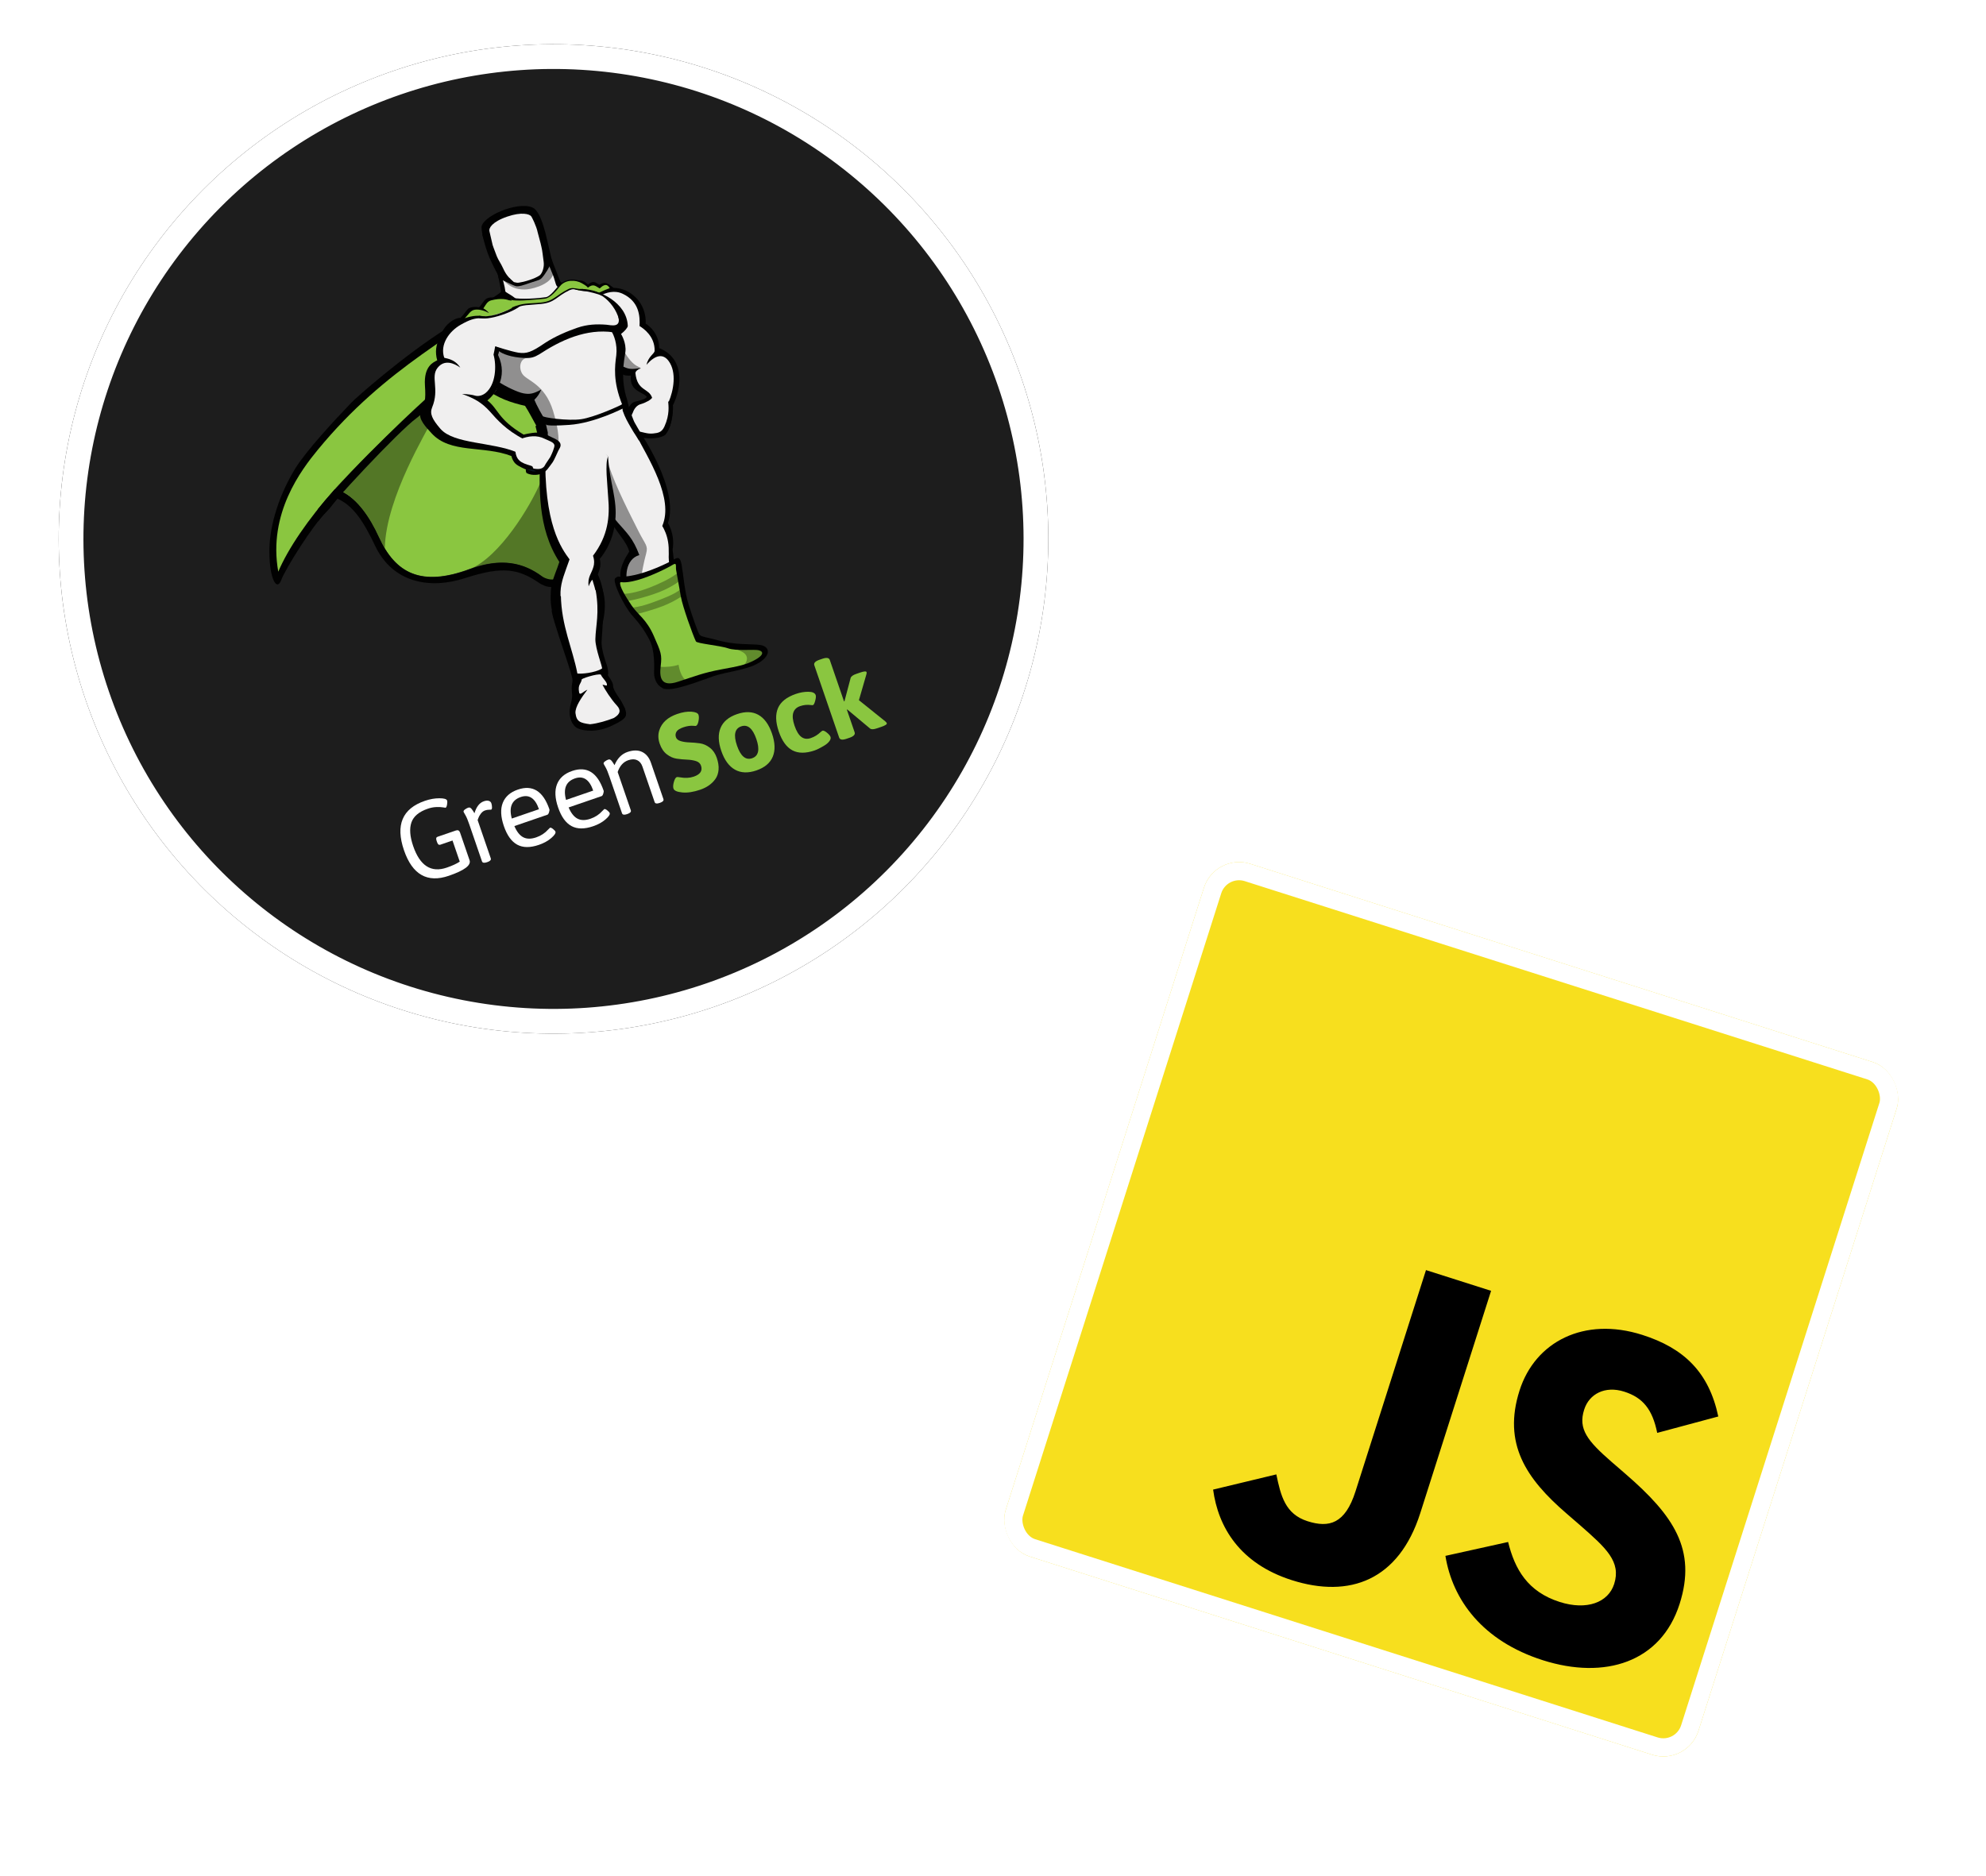 <svg width="687" height="649" viewBox="0 0 687 649" fill="none" xmlns="http://www.w3.org/2000/svg">
<g clip-path="url(#clip0)">
<rect width="687" height="649" fill="white"/>
<g filter="url(#filter0_d)">
<circle cx="191.468" cy="186.468" r="171.16" transform="rotate(-18.951 191.468 186.468)" fill="#1D1D1D"/>
<circle cx="191.468" cy="186.468" r="166.881" transform="rotate(-18.951 191.468 186.468)" stroke="white" stroke-width="8.558"/>
</g>
<g clip-path="url(#clip1)">
<path d="M139.751 294.192C136.756 285.468 139.162 279.765 146.971 277.083C148.707 276.487 150.376 276.191 151.98 276.192C153.583 276.194 154.472 276.448 154.646 276.954C154.762 277.292 154.76 277.778 154.641 278.411C154.521 279.045 154.353 279.399 154.137 279.473C154.088 279.489 153.783 279.445 153.222 279.342C152.661 279.239 151.902 279.203 150.943 279.236C149.983 279.268 148.998 279.458 147.986 279.806C144.925 280.857 143.034 282.45 142.311 284.583C141.589 286.718 141.794 289.435 142.928 292.737C145.27 299.558 149.14 302.042 154.539 300.188C156.443 299.534 157.943 298.844 159.042 298.116L156.534 290.813L152.304 292.266C151.823 292.431 151.457 292.153 151.209 291.43L151.01 290.851C150.762 290.128 150.879 289.684 151.361 289.518L157.688 287.346C158.411 287.098 158.896 287.335 159.144 288.058L162.434 297.639C163.03 299.374 160.64 301.165 155.267 303.01C147.82 305.567 142.648 302.628 139.751 294.192Z" fill="white"/>
<path d="M166.73 298.022L162.372 285.333C161.868 283.864 161.447 282.835 161.112 282.25C160.645 281.44 160.4 280.999 160.375 280.927C160.276 280.638 160.432 280.349 160.845 280.059C161.257 279.769 161.59 279.58 161.843 279.494C162.096 279.407 162.279 279.371 162.392 279.386C162.505 279.401 162.622 279.449 162.744 279.528C162.865 279.608 162.968 279.693 163.055 279.785C163.14 279.877 163.238 280.006 163.349 280.17C163.459 280.333 163.551 280.464 163.624 280.56C163.697 280.656 163.788 280.8 163.894 280.992C164.001 281.185 164.078 281.313 164.127 281.377C164.784 279.13 165.871 277.747 167.39 277.226C168.064 276.994 168.628 276.948 169.081 277.089C169.533 277.231 169.83 277.505 169.971 277.915C170.111 278.325 170.185 278.778 170.194 279.273C170.203 279.77 170.111 280.05 169.918 280.116C169.821 280.15 169.563 280.164 169.145 280.16C168.725 280.156 168.257 280.242 167.739 280.42C167.221 280.598 166.748 280.97 166.322 281.533C165.896 282.098 165.613 282.605 165.472 283.057L165.224 283.749L169.768 296.98C169.95 297.51 169.558 297.941 168.594 298.272L168.449 298.322C167.484 298.652 166.912 298.553 166.73 298.022Z" fill="white"/>
<path d="M178.935 292.256C176.95 291.186 175.406 289.042 174.301 285.825C173.196 282.608 173.069 279.923 173.921 277.772C174.771 275.62 176.51 274.093 179.138 273.191C184.247 271.437 187.882 273.705 190.042 279.995C190.116 280.212 190.075 280.564 189.918 281.048C189.761 281.533 189.574 281.812 189.357 281.887L177.934 285.809C178.765 287.76 179.787 289.052 181.002 289.686C182.216 290.32 183.715 290.331 185.498 289.718C187.138 289.155 188.512 288.252 189.621 287.009C189.996 286.611 190.207 286.404 190.256 286.387C190.497 286.304 190.85 286.453 191.318 286.831C191.785 287.21 192.059 287.52 192.142 287.76C192.308 288.242 191.824 288.974 190.693 289.955C189.561 290.937 188.14 291.721 186.429 292.309C183.417 293.344 180.919 293.327 178.935 292.256ZM186.439 279.98C185.131 276.172 183.031 274.764 180.14 275.757C177.03 276.825 175.997 279.308 177.04 283.207L186.439 279.98Z" fill="white"/>
<path d="M197.698 285.813C195.714 284.743 194.169 282.599 193.065 279.382C191.96 276.165 191.833 273.48 192.685 271.329C193.535 269.177 195.274 267.65 197.901 266.748C203.011 264.994 206.645 267.262 208.805 273.552C208.88 273.769 208.838 274.121 208.681 274.605C208.525 275.09 208.338 275.369 208.121 275.444L196.698 279.366C197.53 281.317 198.552 282.609 199.766 283.243C200.981 283.877 202.48 283.887 204.263 283.275C205.902 282.712 207.277 281.809 208.385 280.566C208.76 280.168 208.972 279.961 209.02 279.944C209.262 279.861 209.615 280.01 210.082 280.388C210.549 280.767 210.824 281.077 210.907 281.317C211.072 281.799 210.588 282.531 209.457 283.512C208.325 284.494 206.905 285.278 205.194 285.865C202.18 286.901 199.682 286.884 197.698 285.813ZM205.203 273.537C203.896 269.729 201.795 268.321 198.904 269.314C195.795 270.382 194.762 272.865 195.804 276.764L205.203 273.537Z" fill="white"/>
<path d="M215.173 281.388L210.816 268.699C210.311 267.23 209.891 266.201 209.556 265.615C209.089 264.806 208.843 264.365 208.819 264.293C208.719 264.004 208.876 263.714 209.289 263.424C209.701 263.135 210.034 262.946 210.287 262.859C210.539 262.773 210.722 262.737 210.836 262.751C210.948 262.767 211.065 262.815 211.187 262.893C211.309 262.973 211.412 263.059 211.498 263.151C211.584 263.242 211.681 263.371 211.792 263.535C211.902 263.699 211.994 263.83 212.067 263.925C212.141 264.022 212.231 264.166 212.338 264.358C212.444 264.551 212.521 264.679 212.57 264.742C213.565 262.38 215.056 260.858 217.044 260.176C219.032 259.493 220.729 259.49 222.132 260.166C223.537 260.843 224.553 262.097 225.182 263.928L229.49 276.473C229.672 277.003 229.281 277.434 228.316 277.765L228.171 277.815C227.207 278.145 226.635 278.046 226.453 277.516L222.244 265.26C221.864 264.151 221.248 263.399 220.398 263.004C219.549 262.609 218.532 262.614 217.353 263.019C215.617 263.615 214.388 264.98 213.667 267.114L218.21 280.345C218.392 280.875 218 281.306 217.037 281.637L216.892 281.687C215.929 282.017 215.355 281.918 215.173 281.388Z" fill="white"/>
<path d="M232.973 272.852C232.783 272.297 232.829 271.527 233.11 270.541C233.391 269.556 233.725 268.997 234.111 268.864C234.256 268.814 234.614 268.84 235.187 268.94C236.972 269.27 238.574 269.191 239.997 268.703C242.262 267.925 243.093 266.656 242.489 264.897C242.224 264.126 241.639 263.6 240.733 263.317C239.828 263.036 238.795 262.871 237.634 262.825C236.473 262.779 235.298 262.671 234.108 262.501C232.918 262.33 231.775 261.827 230.68 260.99C229.584 260.154 228.758 258.923 228.199 257.296C227.64 255.669 227.596 254.128 228.067 252.674C228.913 250.039 230.975 248.159 234.253 247.034C236.084 246.405 237.718 246.141 239.153 246.24C240.589 246.34 241.413 246.703 241.628 247.329C241.81 247.86 241.806 248.596 241.618 249.536C241.429 250.477 241.13 251.018 240.72 251.158C240.623 251.191 240.378 251.182 239.982 251.129C238.87 251.026 237.681 251.192 236.415 251.626C235.149 252.061 234.344 252.58 233.999 253.183C233.654 253.787 233.594 254.414 233.818 255.065C234.041 255.715 234.601 256.169 235.498 256.427C236.395 256.685 237.415 256.833 238.56 256.871C239.704 256.91 240.878 257.011 242.08 257.178C243.282 257.345 244.431 257.846 245.526 258.682C246.622 259.518 247.428 260.69 247.945 262.196C248.462 263.702 248.67 265.072 248.569 266.306C248.467 267.54 248.11 268.599 247.497 269.483C246.305 271.187 244.551 272.435 242.237 273.23C239.923 274.024 237.862 274.342 236.056 274.18C234.249 274.016 233.222 273.575 232.973 272.852Z" fill="#8AC640"/>
<path d="M254.244 266.296C252.175 265.134 250.598 262.975 249.514 259.818C248.43 256.661 248.349 253.994 249.272 251.818C250.196 249.641 252.091 248.061 254.96 247.076C257.829 246.091 260.289 246.175 262.343 247.33C264.396 248.484 265.964 250.64 267.048 253.797C268.132 256.955 268.221 259.625 267.315 261.808C266.407 263.993 264.52 265.577 261.651 266.562C258.782 267.547 256.314 267.458 254.244 266.296ZM254.942 257.973C256.205 261.649 257.951 263.104 260.18 262.338C262.408 261.573 262.893 259.352 261.631 255.677C260.369 252.002 258.622 250.547 256.394 251.312C254.164 252.077 253.681 254.298 254.942 257.973Z" fill="#8AC640"/>
<path d="M274.14 259.626C272.105 258.561 270.526 256.395 269.405 253.128C268.283 249.863 268.192 247.146 269.131 244.978C270.071 242.81 272.131 241.18 275.313 240.087C276.783 239.582 278.227 239.336 279.646 239.347C281.064 239.359 281.906 239.75 282.171 240.521C282.295 240.883 282.239 241.522 282.001 242.438C281.763 243.356 281.5 243.863 281.211 243.962C281.114 243.996 280.868 243.986 280.473 243.933C279.23 243.767 277.995 243.894 276.766 244.317C275.536 244.739 274.75 245.507 274.404 246.623C274.06 247.738 274.212 249.235 274.857 251.115C275.503 252.995 276.287 254.281 277.212 254.974C278.136 255.667 279.232 255.796 280.497 255.362C281.763 254.927 282.89 254.23 283.882 253.269C284.217 252.992 284.41 252.845 284.457 252.829C284.82 252.704 285.345 252.922 286.036 253.479C286.725 254.038 287.146 254.533 287.294 254.966C287.443 255.399 287.313 255.889 286.908 256.432C286.501 256.976 285.954 257.46 285.265 257.885C283.838 258.752 282.692 259.335 281.824 259.633C278.738 260.694 276.178 260.691 274.14 259.626Z" fill="#8AC640"/>
<path d="M290.282 255.195L281.692 230.178C281.427 229.407 282.017 228.773 283.463 228.276L284.476 227.928C285.923 227.432 286.778 227.57 287.043 228.341L291.959 242.657L292.115 242.644L294.244 234.598C294.398 234.033 295.056 233.552 296.213 233.155L297.551 232.695C298.901 232.232 299.637 232.18 299.761 232.542C299.828 232.736 299.802 233.014 299.684 233.377L297.117 242.26L306.212 249.564C306.521 249.835 306.704 250.055 306.762 250.224C306.886 250.585 306.261 251.002 304.888 251.473L303.369 251.995C302.189 252.4 301.386 252.42 300.964 252.053L293.084 245.464L292.952 245.55L295.633 253.359C295.898 254.13 295.308 254.764 293.862 255.261L292.848 255.608C291.401 256.104 290.547 255.967 290.282 255.195Z" fill="#8AC640"/>
</g>
<g clip-path="url(#clip2)">
<path d="M112.527 177.52C108.336 181.587 98.741 196.715 97.269 200.726C95.7 204.771 93.234 200.14 93.184 191.063C93.085 183.757 95.512 172.954 102.099 162.147C105.975 155.886 115.646 145.444 121.619 139.229C122.82 137.94 139.073 123.376 154.648 113.536C155.984 112.639 153.726 116.592 153.774 118.328C153.783 126.651 113.89 176.065 113.89 176.065L112.527 177.52Z" fill="#010101"/>
<path d="M215.025 242.789C217.724 247.778 217.075 248.439 211.823 251.01C206.57 253.581 201.845 252.902 199.904 252.035C197.962 251.167 196.626 248.23 197.154 244.982C197.43 242.914 198.11 242.024 197.86 239.699C197.643 237.473 197.867 236.848 197.99 235.93C198.146 235.109 198.009 234.389 196.458 229.554C194.907 224.718 191.713 215.735 190.891 211.745C190.035 207.657 208.941 207.519 208.941 207.519C208.941 207.519 208.355 218.895 208.119 221.715C207.882 224.536 209.595 229.206 209.932 230.186C210.268 231.166 210.549 233.26 210.289 233.459C210.028 233.658 212.177 235.769 212.094 237.441C212.173 238.948 214.658 242.039 215.025 242.789Z" fill="#010101"/>
<path d="M170.041 90.721C168.174 87.199 166.238 79.646 166.618 78.202C167.924 74.028 180.726 69.194 184.816 72.172C186.598 73.532 187.913 77.682 188.626 80.395C189.339 83.108 190.604 89.028 191.146 90.924C191.519 92.33 178.049 99.365 173.634 96.718C172.415 96.041 170.041 90.721 170.041 90.721Z" fill="#010101"/>
<path d="M247.042 221.167C254.501 223.427 259.376 222.629 262.953 223.154C266.529 223.68 266.789 226.987 261.995 229.619C258.148 231.816 251.142 232.469 246.83 233.949C242.517 235.43 233.081 239.218 229.927 238.329C226.281 237.281 226.242 233.021 226.242 233.021C226.286 230.596 226.597 225.12 224.663 221.402C222.729 217.684 221.204 215.797 218.489 212.676C215.774 209.555 211.634 201.007 212.838 200.045C214.042 199.084 213.818 199.709 215.717 199.495C217.615 199.281 219.777 199.196 223.599 197.884C227.422 196.571 231.433 194.536 232.803 193.737C234.172 192.939 235.247 192.24 235.8 195.447C236.353 198.653 236.835 204.842 238.251 209.286C239.668 213.73 241.418 218.826 242.015 219.607C242.611 220.388 245.104 220.628 247.042 221.167Z" fill="#010101"/>
<path d="M181.246 97.83C173.663 110.842 153.663 120.558 126.8 143.148C119.904 148.911 101.866 165.294 100.034 176.551C113.785 160.764 124.833 172.199 131.017 185.742C136.8 198.437 145.722 203.043 162.444 196.862C179.656 190.514 188.414 198.791 197.288 209.001C191.017 160.428 202.886 146.493 209.831 135.453C224.529 111.891 189.412 91.301 181.246 97.83Z" fill="#8AC640"/>
<path d="M181.246 97.83C158.47 115.73 133.664 126.767 109.938 155.621C104.298 162.487 92.638 177.665 96.26 197.786C103.063 181.865 123.196 157.861 150.932 137.491C164.93 127.206 175.286 120.035 187.351 109.867C184.218 103.93 183.376 101.48 181.246 97.83Z" fill="#8AC640"/>
<path d="M232.714 140.194C232.714 140.194 233.039 147.204 230.022 150.541C230.022 150.541 227.615 152.463 221.083 151.31C219.213 150.966 216.994 148.332 216.754 147.318C216.045 144.932 217.145 143.35 217.145 143.35C217.145 143.35 217.805 140.165 219.7 139.624C221.596 139.082 224.833 138.299 225.51 137.08C226.055 135.798 231.8 136.893 232.714 140.194Z" fill="#010101"/>
<path d="M171.563 92.281C171.563 92.281 172.887 97.414 173.278 100.785C173.382 101.407 170.543 102.71 168.689 104.333C176.844 114.68 201.605 106.068 202.854 99.175C200.916 98.636 197.207 98.047 195.536 97.963C193.863 97.88 193.995 97.944 192.955 95.234C191.915 92.523 189.968 87.495 189.301 86.19C188.634 84.885 173.443 90.101 171.563 92.281Z" fill="#010101"/>
<path d="M172.542 91.944C172.542 91.944 173.518 94.786 174.166 97.631C174.506 98.939 174.677 99.756 174.818 100.804C174.922 101.426 179.159 102.599 181.923 107.457C190.228 116.328 199.323 107.399 202.115 100.853C200.176 100.313 197.123 99.718 193.78 99.551C192.107 99.468 192.356 97.959 191.316 95.248C190.276 92.538 188.504 88.654 187.803 87.251C187.102 85.849 174.423 89.764 172.542 91.944Z" fill="#F0EFEF"/>
<path d="M171.562 92.281C171.562 92.281 172.07 94.079 172.483 96.238C174.194 97.074 176.466 98.266 178.11 98.907C179.262 99.388 181.384 98.55 183.344 97.877C185.108 97.271 186.743 96.928 187.295 96.301C188.594 94.978 190.175 92.245 190.944 90.337C190.241 88.606 189.571 86.974 189.204 86.223C188.633 84.885 173.443 90.101 171.562 92.281Z" fill="#010101"/>
<path d="M183.038 96.666C181.862 97.07 180.456 97.444 179.311 97.618C178.787 97.688 178.196 97.563 177.737 97.501C176.882 97.246 175.994 96.894 175.009 96.575C173.037 95.938 172.703 95.285 172.603 94.992C171.169 88.581 168.503 83.69 168.503 83.69C168.503 83.69 166.908 81.28 170.396 79.315C173.885 77.35 176.105 76.478 176.105 76.478C176.105 76.478 178.458 75.671 182.353 75.209C186.312 74.617 186.535 77.499 186.535 77.499C186.535 77.499 187.437 82.995 190.243 88.934C190.344 89.228 190.482 89.948 189.317 91.662C188.281 93.113 187.573 94.561 186.563 95.127C185.552 95.694 184.214 96.263 183.038 96.666Z" fill="#010101"/>
<path d="M175.231 73.93C168.763 76.151 168.094 78.352 166.905 80.952C166.682 81.576 167.985 84.416 170.825 90.452L171.707 90.149C171.707 90.149 170.513 88.587 169.904 86.495C169.296 84.404 169.722 84.367 169.259 83.978C168.665 83.524 167.545 82.814 168.973 81.228C170.4 79.642 173.75 80.464 177.116 79.418C180.414 78.176 182.65 75.436 184.751 75.81C186.851 76.184 186.404 77.433 186.214 78.156C186.024 78.879 186.446 78.514 187.251 80.539C188.056 82.563 188.073 84.53 188.073 84.53L188.955 84.227C187.39 77.753 186.84 74.874 186.377 74.485C183.971 72.901 181.733 71.807 175.231 73.93Z" fill="#010101"/>
<path d="M232.815 140.489C232.815 140.489 233.006 147.106 230.086 150.409C229.168 150.287 229.064 149.665 228.075 149.018C227.778 148.792 227.024 148.831 226.63 148.638C226.235 148.445 226.165 147.921 225.54 147.698C225.013 147.441 224.82 147.836 224.327 147.676C223.801 147.419 223.534 146.963 223.14 146.77C222.876 146.641 222.058 146.813 221.795 146.683C221.137 146.362 216.522 146.96 216.382 145.913C216.268 144.308 216.682 142.961 216.682 142.961C216.682 142.961 217.602 139.577 219.497 139.036C221.393 138.495 223.292 138.281 223.969 137.063C224.711 135.712 232.033 137.252 232.815 140.489Z" fill="#010101"/>
<path d="M205.201 101.546C205.201 101.546 210.87 97.956 216.464 100.527C222.092 103.196 223.547 108.393 223.35 111.967C224.866 112.871 228.037 115.725 228.014 120.444C236.367 123.711 236.419 133.116 232.555 140.687C232.555 140.687 229.433 136.062 223.844 137.653C223.367 135.626 217.536 135.874 218.236 129.937C214.209 130.334 213.433 127.752 211.768 124.818C210.201 121.85 205.201 101.546 205.201 101.546Z" fill="#010101"/>
<path d="M203.889 105.064C203.889 105.064 209.798 98.982 215.425 101.651C221.053 104.32 221.424 109.232 221.227 112.806C222.743 113.709 226.536 116.461 226.448 121.311C226.491 122.392 224.335 123.132 223.641 126.219C226.787 122.618 229.44 122.365 231.297 124.904C234.184 128.843 232.963 135.179 231.326 139.027C231.293 138.929 231.161 138.865 231.127 138.767C231.241 140.372 231.726 143.382 229.863 147.528C228.931 149.601 227.688 149.808 225.887 149.988C223.759 150.171 222.77 149.524 219.521 148.997C217.65 148.654 218.162 147.272 217.859 146.391C217.792 146.195 217.887 145.833 218.047 145.34C218.074 144.783 218.393 143.798 218.972 142.612C218.972 142.612 219.641 140.411 221.537 139.869C223.432 139.328 225.258 138.263 225.58 137.605C224.402 134.175 220.448 135.422 219.801 129.071C219.798 128.744 220.12 128.085 221.62 127.351C219.1 127.668 217.988 127.94 215.784 126.945C214.238 126.271 212.885 125.201 211.984 123.539C210.354 120.702 203.889 105.064 203.889 105.064Z" fill="#F0EFEF"/>
<path d="M181.09 105.991C180.233 105.408 175.849 102.532 169.528 102.949C167.693 103.031 167.087 104.773 165.758 106.325C165.166 106.2 162.674 105.96 161.733 107.049C160.793 108.139 160.245 109.095 159.237 109.988C158.547 109.896 156.98 110.435 155.874 111.362C154.734 112.192 153.077 113.747 152.09 116.934C152.361 121.552 173.236 110.878 173.236 110.878L181.09 105.991Z" fill="#010101"/>
<path d="M181.287 105.923C177.78 105.922 177.025 102.128 169.865 103.929C168.459 104.302 167.947 105.683 167.203 106.705C167.861 107.027 168.62 107.643 169.183 108.326C167.965 107.649 165.959 106.913 164.29 107.157C162.719 107.369 162.109 108.783 160.81 110.106C161.205 110.298 161.668 110.687 162.261 111.141C160.586 110.731 159.506 110.773 157.879 112.098C156.739 112.927 154.66 114.847 153.706 118.132C153.977 122.751 173.335 110.844 173.335 110.844L181.287 105.923Z" fill="#8AC640"/>
<path d="M200.25 101.165C200.25 101.165 199.879 100.087 199.445 99.141C199.378 98.945 198.426 98.724 198.358 98.528L198.095 98.399C198.095 98.399 199.36 96.978 200.705 97.065C202.113 97.019 203.371 98.45 203.371 98.45C205.356 96.892 205.855 97.707 207.337 98.513C209.521 97.215 210.117 97.996 212.328 99.647C212.328 99.647 210.463 99.959 207.235 101.724C204.07 103.358 200.216 101.067 200.25 101.165Z" fill="#010101"/>
<path d="M199.689 100.809C199.689 100.809 200.108 100.117 199.878 100.086C200.754 99.128 201.989 97.938 203.315 99.564C205.3 98.006 205.964 98.983 207.446 99.79C209.752 97.573 210.486 99.074 210.918 99.692C210.036 99.995 208.796 100.531 207.099 101.332C203.935 102.967 199.557 100.745 199.689 100.809Z" fill="#8AC640"/>
<path d="M165.527 109.801C165.527 109.801 171.786 109.842 176.389 107.933C180.959 105.926 188.86 102.775 194.047 103.842C194.047 103.842 197.919 100.759 202.405 100.424C206.892 100.088 216.861 104.554 217.165 112.776C217.137 113.334 216.132 114.555 214.83 115.55C214.83 115.55 216.759 118.612 216.329 121.828C215.865 124.945 214.577 131.084 216.902 138.174C217.208 139.384 217.853 141.901 218.061 143.144C210.315 145.476 197.579 146.671 186.082 150.838C185.743 149.531 185.571 148.713 185.232 147.405L185.526 147.305C183.827 144.272 183.059 142.673 181.629 140.425C177.098 139.352 172.235 137.954 167.12 133.904C162.102 129.82 165.527 109.801 165.527 109.801Z" fill="#010101"/>
<path d="M221.528 149.733C221.528 149.733 235.075 169.403 231.051 180.974C231.051 180.974 233.575 184.818 232.673 190.168C232.954 192.262 233.07 194.195 233.449 196.255C234.968 204.827 233.989 208.997 237.877 222.234L231.963 224.155C231.963 224.155 228.046 214.982 224.272 210.691C222.121 208.253 216.202 206.012 215.086 202.123C214.272 199.115 214.019 196.463 217.671 190.827C216.111 185.008 208.576 181.569 202.19 160.098L221.528 149.733Z" fill="#010101"/>
<path d="M219.461 149.456C224.461 158.914 233.168 172.468 229.092 181.974C229.857 183.246 230.726 185.138 231.108 187.527C231.316 188.77 231.361 190.179 231.343 191.719C231.17 194.407 231.956 197.972 232.369 200.131C233.888 208.703 234.022 209.095 237.91 222.331L231.996 224.252C231.996 224.252 228.079 215.08 224.305 210.789C222.154 208.35 218.862 206.742 217.354 202.987C216.149 200.114 216.187 193.527 221.155 192.041C216.789 180.283 212.108 184.52 202.158 160.328L219.461 149.456Z" fill="#F0EFEF"/>
<path d="M165.527 109.801C165.527 109.801 167.919 109.746 170.338 109.135C172.757 108.523 175.238 107.452 177.458 106.58C182.028 104.573 188.524 101.794 193.809 102.828C193.809 102.828 195.99 101.203 198.703 100.49C199.913 100.184 201.426 100.76 202.932 100.682C207.614 100.279 214.187 106.019 214.546 113.127C214.518 113.685 212.978 113.666 211.578 114.695C212.343 115.966 213.616 119.035 213.192 122.905C212.67 126.809 211.995 131.862 215.213 139.96C204.755 143.003 199.913 143.899 189.552 146.908C187.425 143.585 185.592 140.161 184.855 138.332C185.991 137.175 186.573 136.319 187.248 134.772C184.476 136.272 183.233 136.479 181.132 136.105C179.031 135.731 174.818 133.671 172.544 132.152C172.28 132.023 172.313 135.627 169.897 136.567C168.577 135.595 171.056 130.69 169.899 129.554C165.733 125.397 165.527 109.801 165.527 109.801Z" fill="#F0EFEF"/>
<path d="M217.451 141.053C217.451 141.053 218.858 144.514 219.161 145.396C219.498 146.376 221.292 149.047 221.86 150.385C221.422 152.617 218.165 158.447 210.177 162.943C202.354 167.601 186.639 158.207 186.639 158.207C186.496 156.832 186.197 152.771 186.21 150.575C186.241 150.346 186.269 149.788 186.201 149.593C186.646 148.016 217.451 141.053 217.451 141.053Z" fill="#010101"/>
<path d="M215.397 142.087C216.238 144.537 217.235 146.167 218.068 147.634C219.534 150.308 220.957 151.901 221.597 153.763C223.548 159.447 215.764 161.024 209.558 163.374C201.736 168.033 190.039 157.259 190.039 157.259C189.853 154.802 189.37 152.12 189.511 149.661C189.205 148.451 188.897 146.914 188.759 146.194C200.716 142.089 209.379 139.881 214.448 138.688C215.014 139.698 215.458 141.628 215.397 142.087Z" fill="#F0EFEF"/>
<path d="M210.329 157.961C210.329 157.961 201.164 148.18 186.759 156.961C186.636 168.726 185.777 182.497 193.487 194.42C191.767 199.941 188.884 203.67 191.677 211.804C194.47 219.938 195.334 221.176 195.334 221.176L207.002 217.827C207.002 217.827 209.077 211.747 208.763 206.047C208.651 204.442 208.134 201.662 206.797 198.725C206.987 198.002 208.182 196.059 207.47 193.345C207.47 193.345 212.046 188.487 212.824 180.222C213.641 172.709 210.939 167.393 210.329 157.961Z" fill="#010101"/>
<path d="M210.329 157.961C209.665 156.984 202.11 147.746 188.683 155.862C187.964 181.526 194.331 189.858 197.017 193.536C193.759 202.872 191.651 205.348 197.943 219.841L205.587 217.216C207.197 210.419 207.274 208.091 204.946 200.674C204.846 200.38 204.071 201.632 203.623 202.881C203.168 199.641 204.632 198.481 205.267 196.182C205.585 195.196 205.671 193.851 205.133 192.283C210.412 185.322 210.974 178.664 210.391 172.181C210.155 167.662 209.204 160.428 210.329 157.961Z" fill="#F0EFEF"/>
<path d="M180.704 150.494C180.704 150.494 183.384 149.683 186.006 149.659C188.529 149.669 188.697 150.159 189.916 150.837C191.135 151.514 193.795 152.244 193.908 153.848C193.981 154.7 193.559 155.064 193.108 155.985C192.915 156.38 191.566 159.473 191.177 159.935C190.951 160.231 190.66 160.661 190.433 160.957C190.207 161.254 189.527 162.145 189.3 162.442C188.488 163.269 187.903 163.799 186.791 164.07C186.791 164.07 184.307 164.814 182.167 163.686C182.167 163.686 181.702 162.969 181.959 162.443C181.959 162.443 179.295 161.386 178.304 160.412C177.312 159.438 176.739 157.772 176.829 156.755C176.722 155.805 179.702 152.043 180.704 150.494Z" fill="#010101"/>
<path d="M215.898 245.009L216.445 247.561C216.445 247.561 215.933 248.941 209.333 251.098C202.635 253.288 200.165 251.836 199.207 250.96L197.94 248.546C197.94 248.546 198.575 246.247 198.869 246.146C201.092 245.601 209.452 246.018 214.818 245.051C215.306 244.884 215.471 245.046 215.898 245.009Z" fill="#010101"/>
<path d="M228.392 235.132C228.762 236.21 228.664 236.243 229.034 237.322C230.513 237.8 233.622 237.28 239.174 235.264C247.241 232.275 255.696 232.33 264.369 227.598L263.862 225.801L262.946 226.006L229.402 234.565L228.392 235.132Z" fill="#010101"/>
<path d="M236.724 236.105C237.508 235.836 238.292 235.567 239.174 235.264C244.399 233.251 249.801 232.711 255.292 231.154C258.1 230.08 261.393 228.182 260.392 226.225L231.752 233.43C230.725 235.864 232.537 236.995 236.724 236.105Z" fill="#010101"/>
<path d="M190.607 205.816C191.691 206.101 198.881 207.577 208.415 203.755C208.858 205.685 210.201 209.277 208.076 217.128C206.997 221.004 207.019 227.132 209.017 234.225C209.654 235.759 211.007 236.828 210.537 239.29C211.366 240.429 213.809 242.439 215.132 243.738C216.454 245.037 217.452 246.667 212.292 248.548C207.033 250.463 198.305 252.803 198.068 248.283C197.916 245.925 198.808 243.099 198.701 242.149C198.594 241.2 197.685 238.554 198.745 236.218C198.533 230.813 196.428 226.277 194.62 221.968C192.548 217.53 189.926 210.213 190.607 205.816Z" fill="#010101"/>
<path d="M172.296 122.814C176.058 111.115 167.62 105.686 157.222 111.776C153.017 114.206 149.586 118.89 151.243 124.675C149.84 125.376 146.576 126.716 146.996 133.364C147.337 138.506 146.954 139.623 145.507 142.749C144.609 144.92 147.355 147.812 149.274 149.892C155.795 157.075 167.236 154.023 176.97 157.802C179.282 156.241 180.952 152.491 181.097 150.359C172.136 145 172.498 141.589 168.604 138.544C171.011 136.621 175.971 130.646 172.296 122.814Z" fill="#010101"/>
<path d="M170.722 122.698C170.911 121.975 171.16 120.465 171.286 119.874C171.351 119.742 173.068 121.234 173.133 121.103C174.298 115.882 172.83 109.374 169.59 109.829C168.87 109.967 167.496 110.111 166.282 110.088C164.087 110.075 162.323 110.681 159.389 112.346C155.346 114.61 152.111 119.227 153.659 123.736C153.76 124.03 157.1 123.868 159.228 127.192C157.05 125.638 153.728 124.259 151.363 127.263C148.836 130.431 152.117 134.563 149.488 140.944C148.589 143.115 149.459 145.007 152.372 148.389C157.041 153.689 170.239 152.881 178.825 156.507C180.157 155.282 180.696 153.344 181.077 151.899C175.085 148.807 171.84 145.101 169.49 142.402C166.676 139.314 164.206 137.862 159.833 136.295C161.833 136.375 163.441 136.59 164.426 136.909C165.51 137.194 166.817 136.855 167.859 136.059C171.57 133.143 171.805 126.488 170.722 122.698Z" fill="#F0EFEF"/>
<path d="M213.892 109.627C214.876 113.452 211.493 112.533 209.788 112.351C206.41 112.087 203.167 112.214 199.737 113.392C196.307 114.57 191.997 116.378 188.512 118.671C183.725 121.958 182.123 122.399 179.367 122.03C176.578 121.563 171.385 119.84 171.385 119.84C171.385 119.84 171.623 120.854 173.041 121.792C174.853 122.922 178.369 123.907 182.628 123.868C184.692 123.817 186.027 122.919 187.559 121.956C195.541 116.805 204.618 113.249 213.976 115.295C214.435 115.356 215.605 114.297 215.891 113.213C216.237 111.671 213.892 109.627 213.892 109.627Z" fill="#010101"/>
<path d="M182.122 162.277C183.074 162.499 184.155 162.456 185.535 162.968C185.535 162.968 184.653 163.271 184.127 163.013C183.536 162.888 182.253 162.342 182.122 162.277Z" fill="#0A1825"/>
<path d="M183.759 74.836C183.162 74.055 180.467 73.227 175.469 74.943C170.079 76.794 169.083 78.999 169.288 79.914C169.389 80.208 170.074 83.479 170.413 84.787C170.413 84.787 170.952 86.355 171.857 88.673C172.493 90.207 173.188 90.954 174.091 92.946C175.027 95.034 176.086 96.204 177.77 97.598C178.361 97.724 178.854 97.883 179.378 97.813C181.473 97.532 184.936 96.452 186.63 95.323C187.607 94.659 188.34 92.326 188.062 90.559C187.747 88.366 187.634 86.761 187.295 85.454C187.053 84.113 186.175 81.237 186.004 80.419C185.558 78.162 183.924 74.998 183.759 74.836Z" fill="#F0EFEF"/>
<path d="M215.062 199.501C215.062 199.501 221.03 199.971 233.196 193.603C233.196 193.603 235.829 213.076 240.625 221.618C240.625 221.618 243.098 223.399 256.994 223.666C256.994 223.666 262.954 223.154 263.7 225.966C263.7 225.966 264.098 226.486 257.367 228.578C250.635 230.67 243.959 231.648 239.549 233.162C235.138 234.677 230.502 236.488 229.28 235.483C227.995 234.61 228.029 231.202 228.697 229C229.431 226.667 228.567 225.429 227.325 222.131C224.035 213.51 214.275 206.783 215.062 199.501Z" fill="#010101"/>
<path d="M214.556 201.538C214.206 202.753 216.268 206.208 218.494 209.497C220.719 212.787 223.616 214.203 226.158 220.012C228.667 225.724 229.034 226.475 228.546 230.477C228.057 234.478 228.645 237.783 234.46 235.896C240.276 234.009 243.345 232.735 249.528 231.599C255.711 230.462 257.87 230.049 260.936 228.449C264.002 226.848 264.318 225.534 262.61 225.025C260.901 224.517 254.846 225.391 251.723 224.271C248.765 223.315 241.092 222.663 240.725 221.913C239.522 219.367 236.126 209.797 235.539 206.493C234.953 203.188 234.09 198.444 233.883 197.201C233.675 195.958 234.251 194.445 232.72 195.409C231.188 196.373 225.219 199.409 220.414 200.73C215.609 202.052 214.749 201.142 214.556 201.538Z" fill="#8AC640"/>
<path opacity="0.3" d="M228.286 230.676C230.221 230.888 232.874 230.635 234.736 229.996C234.736 229.996 235.16 233.466 236.911 235.055C238.662 236.645 229.34 238.531 229.34 238.531L226.559 231.708L228.286 230.676Z" fill="#010101"/>
<path opacity="0.3" d="M257.151 230.187C258.551 229.158 259.023 227.024 257.177 225.796C255.233 224.601 253.956 224.711 255.687 224.007C257.417 223.303 265.231 225.002 265.231 225.002L262.942 229.184L257.151 230.187Z" fill="#010101"/>
<path opacity="0.3" d="M215.574 205.461C218.097 205.471 221.595 204.489 224.501 203.381C227.408 202.274 231.683 200.367 234.189 198.411C236.694 196.456 236.225 198.917 236.225 198.917L235.162 200.926C235.162 200.926 231.943 203.675 225.833 205.663C218.645 208.022 216.22 207.978 216.22 207.978L215.574 205.461Z" fill="#010101"/>
<path opacity="0.3" d="M217.452 210.294C219.976 210.304 223.473 209.322 226.38 208.214C229.286 207.107 233.206 205.761 235.678 203.707C236.72 202.911 236.606 204.812 236.606 204.812L236.419 205.863C236.419 205.863 233.068 208.547 227.056 210.501C219.868 212.86 218.392 212.709 218.392 212.709L217.452 210.294Z" fill="#010101"/>
<path d="M187.395 143.815C187.63 144.501 196.587 145.698 201.07 145.035C205.553 144.372 214.105 140.56 215.376 139.795L215.65 141.234C215.65 141.234 205.703 146.403 196.926 147.006C188.149 147.61 188.864 146.816 188.864 146.816L187.395 143.815Z" fill="#010101"/>
<path d="M199.733 233.031C201.111 233.216 205.695 232.846 208.237 231.316C208.595 231.083 205.915 224.554 205.95 221.145C206.071 216.393 207.441 212.088 206.06 204.236C201.809 205.258 196.735 205.794 194.015 205.852C194.177 216.533 198.082 224.395 199.733 233.031Z" fill="#F0EFEF"/>
<path d="M208.419 236.95C209.172 236.911 209.931 237.526 209.96 236.969C210.048 235.952 208.399 234.657 207.897 233.515C207.863 233.416 207.897 233.515 207.863 233.416C206.712 232.936 200.7 234.89 201.227 235.147C200.978 236.657 199.833 236.831 200.316 239.514C200.558 240.854 201.756 239.238 203.191 238.636C201.151 241.308 198.888 244.606 199.07 246.734C199.424 249.68 200.674 250.127 204.119 250.588C206.869 250.301 209.941 249.356 212.259 248.45C214.737 247.052 214.79 245.61 213.4 244.115C211.314 241.872 209.352 238.711 208.419 236.95Z" fill="#F0EFEF"/>
<path d="M165.784 109.274C169.657 110.026 173.998 107.988 175.63 107.318C176.022 107.183 179.706 105.151 179.936 105.181C180.361 105.145 180.462 105.439 180.462 105.439C180.462 105.439 179.261 106.727 175.997 108.067C172.928 109.34 169.137 110.423 166.742 110.15C163.922 109.914 165.784 109.274 165.784 109.274Z" fill="#010101"/>
<path d="M199.744 99.695C200.467 99.884 204.794 100.042 207.066 101.234C209.074 102.298 208.257 102.469 207.828 102.178C207.268 101.822 203.523 100.807 202.178 100.721C200.834 100.635 199.061 100.258 198.994 100.062C198.926 99.866 199.744 99.695 199.744 99.695Z" fill="#010101"/>
<path d="M179.898 151.976C182.673 150.804 185.849 150.48 188.384 151.801C189.701 152.444 191.639 152.984 191.78 154.031C191.881 154.325 191.561 155.311 191.274 156.067C191.114 156.56 190.535 157.745 190.342 158.14C190.051 158.569 189.049 160.118 188.823 160.415C188.596 160.712 188.372 161.337 188.112 161.536C187.301 162.362 186.088 162.34 184.939 162.187C183.791 162.033 184.934 161.531 183.586 161.118C180.301 160.164 178.393 159.394 178.226 155.398C178.088 154.679 178.897 153.524 179.898 151.976Z" fill="#F0EFEF"/>
<path opacity="0.4" d="M147.202 138.113C139.593 144.67 120.987 163.549 115.795 169.167C122.231 170.681 127.44 177.876 131.017 185.741C131.384 186.492 131.718 187.144 132.085 187.894C132.419 188.547 132.685 189.003 132.884 189.264C132.918 189.362 132.985 189.558 133.116 189.622C133.481 171.858 148.438 148.097 148.785 146.554C148.975 145.831 147.218 143.586 147.749 140.665C148.436 136.923 151.396 134.372 147.202 138.113Z" fill="#010101"/>
<path opacity="0.4" d="M193.582 204.905C194.994 194.341 192.13 185.683 188.566 175.622C187.119 171.408 188.104 164.386 187.109 166.591C183.483 175.176 172.925 192.606 162.478 196.96C177.304 191.321 185.775 196.848 193.582 204.905Z" fill="#010101"/>
<path d="M110.03 180.458C114.237 174.522 137.865 149.209 144.082 144.663C150.266 140.02 147.202 138.114 147.202 138.114C147.202 138.114 123.149 159.958 109.894 176.232" fill="#010101"/>
<path opacity="0.4" d="M182.627 123.868C180.07 123.76 179.215 127.012 180.678 129.358C182.142 131.704 188.409 132.729 191.312 142.141C193.741 149.852 193.151 153.56 193.151 153.56L187.812 150.135C187.812 150.135 183.59 139.752 181.777 138.622C179.965 137.491 174.971 136.029 172.898 135.097C170.825 134.165 173.484 131.062 172.346 128.384C171.242 125.806 171.287 119.874 171.287 119.874L182.627 123.868Z" fill="#010101"/>
<path opacity="0.4" d="M210.585 160.939C212.913 168.357 218.315 178.663 220.784 183.622C223.254 188.581 224.27 188.67 223.51 191.561C222.716 194.353 221.937 198.784 221.937 198.784L214.972 200.517C214.972 200.517 218.007 191.806 217.863 190.432C217.72 189.057 211.35 180.398 211.35 180.398L210.585 160.939Z" fill="#010101"/>
<path opacity="0.4" d="M173.995 96.813C176.411 99.379 178.547 100.18 181.496 100.154C183.266 100.203 189.71 98.867 191.218 95.281C191.858 93.637 189.994 90.443 189.994 90.443L185.956 96.869L177.939 98.088L176.283 96.137L173.995 96.813Z" fill="#010101"/>
<path d="M176.905 103.373C180.025 104.165 186.934 103.545 188.799 103.234C190.697 103.02 192.765 99.79 193.936 98.731C195.171 97.54 197.584 96.273 201.432 97.91C201.827 98.103 201.285 99.713 201.285 99.713C201.153 99.649 200.565 99.851 199.646 99.728C198.728 99.605 197.941 99.546 196.798 100.048C192.1 102.319 191.888 104.254 187.239 104.754C182.591 105.255 181.243 104.841 177.097 106.484" fill="#8AC640"/>
<path d="M176.905 103.373C180.025 104.165 186.934 103.545 188.799 103.234C190.697 103.02 192.765 99.79 193.936 98.731C195.171 97.54 197.584 96.273 201.432 97.91C201.827 98.103 201.285 99.713 201.285 99.713C201.153 99.649 200.565 99.851 199.646 99.728C198.728 99.605 197.941 99.546 196.798 100.048C192.1 102.319 191.888 104.254 187.239 104.754C182.591 105.255 181.243 104.841 177.097 106.484" stroke="#010101" stroke-width="0.807" stroke-miterlimit="10" stroke-linejoin="round"/>
<path d="M176.124 103.97C179.829 104.232 186.606 103.548 188.504 103.335C190.403 103.121 192.639 100.381 193.709 99.028C195.621 96.618 199.194 96.816 201.236 97.977C202.586 98.718 203.214 99.27 203.315 99.564C203.45 99.955 202.139 99.967 202.139 99.967C201.352 99.909 200.534 100.081 199.812 99.89C198.893 99.767 197.907 99.449 196.765 99.95C192.067 102.221 191.659 104.223 187.108 104.69C182.558 105.157 181.177 104.645 176.77 106.487" fill="#8AC640"/>
<path d="M192.364 200.721C192.101 200.593 192.425 200.262 192.229 200.33C190.956 200.767 188.855 200.393 187.403 199.357C181.103 194.728 173.549 192.83 162.477 196.96C145.853 203.107 136.833 198.535 131.05 185.84C127.908 178.922 123.558 172.636 118.194 170.096L116.347 172.374C122.201 174.746 125.858 180.611 129.833 188.997C135.911 201.591 148.581 204.033 160.997 199.989C173.903 195.776 179.418 196.841 186.44 201.66C188.715 203.18 190.715 203.26 192.188 203.083L192.364 200.721Z" fill="#010101"/>
<path opacity="0.4" d="M216.2 122.091C216.998 123.46 218.758 126.033 220.797 126.866C221.719 127.316 221.884 127.479 221.296 127.68C220.708 127.882 216.328 129.167 216.328 129.167L214.446 127.513L216.2 122.091Z" fill="#010101"/>
</g>
<g filter="url(#filter1_d)">
<g clip-path="url(#clip3)">
<rect x="420.333" y="295" width="251.524" height="251.524" rx="12.76" transform="rotate(17.667 420.333 295)" fill="white"/>
<path d="M659.994 371.332L420.333 295L344 534.662L583.662 610.994L659.994 371.332Z" fill="#F7DF1E"/>
<path d="M521.689 533.514C524.006 542.933 528.441 550.728 539.55 554.266C548.881 557.238 556.328 554.472 558.38 548.028C560.84 540.306 555.586 535.62 546.746 527.856L541.885 523.647C527.839 511.547 519.805 499.435 525.645 481.099C531.025 464.209 547.99 455.45 568.102 461.855C582.421 466.416 591.128 474.678 594.39 490.089L573.267 495.764C571.611 487.61 568.314 483.556 561.847 481.496C555.25 479.395 549.737 482.248 547.996 487.715C545.844 494.471 549.157 498.539 557.487 505.801L562.349 510.006C578.87 524.306 587.01 536.113 581.02 554.92C574.562 575.196 555.096 581.232 533.705 574.419C512.79 567.757 502.452 553.486 500.001 538.317L521.689 533.514ZM441.511 510.127C443.05 517.53 444.578 523.862 452.316 526.326C459.715 528.683 465.305 527.275 468.89 516.018L493.28 439.441L515.8 446.613L491.313 523.495C483.886 546.815 466.834 553.074 446.877 546.718C428.845 540.975 421.375 528.317 419.644 515.386L441.511 510.127Z" fill="black"/>
</g>
<rect x="422.374" y="298.95" width="245.236" height="245.236" rx="9.616" transform="rotate(17.667 422.374 298.95)" stroke="white" stroke-width="6.288"/>
</g>
</g>
<defs>
<filter id="filter0_d" x="-31.135" y="-36.135" width="445.205" height="445.205" filterUnits="userSpaceOnUse" color-interpolation-filters="sRGB">
<feFlood flood-opacity="0" result="BackgroundImageFix"/>
<feColorMatrix in="SourceAlpha" type="matrix" values="0 0 0 0 0 0 0 0 0 0 0 0 0 0 0 0 0 0 127 0"/>
<feMorphology radius="0.856" operator="dilate" in="SourceAlpha" result="effect1_dropShadow"/>
<feOffset/>
<feGaussianBlur stdDeviation="2.139"/>
<feColorMatrix type="matrix" values="0 0 0 0 0.442 0 0 0 0 0.442 0 0 0 0 0.442 0 0 0 0.3 0"/>
<feBlend mode="normal" in2="BackgroundImageFix" result="effect1_dropShadow"/>
<feBlend mode="normal" in="SourceGraphic" in2="effect1_dropShadow" result="shape"/>
</filter>
<filter id="filter1_d" x="340.227" y="291.227" width="323.54" height="323.54" filterUnits="userSpaceOnUse" color-interpolation-filters="sRGB">
<feFlood flood-opacity="0" result="BackgroundImageFix"/>
<feColorMatrix in="SourceAlpha" type="matrix" values="0 0 0 0 0 0 0 0 0 0 0 0 0 0 0 0 0 0 127 0"/>
<feMorphology radius="0.629" operator="dilate" in="SourceAlpha" result="effect1_dropShadow"/>
<feOffset/>
<feGaussianBlur stdDeviation="1.572"/>
<feColorMatrix type="matrix" values="0 0 0 0 0.442 0 0 0 0 0.442 0 0 0 0 0.442 0 0 0 0.3 0"/>
<feBlend mode="normal" in2="BackgroundImageFix" result="effect1_dropShadow"/>
<feBlend mode="normal" in="SourceGraphic" in2="effect1_dropShadow" result="shape"/>
</filter>
<clipPath id="clip0">
<rect width="687" height="649" fill="white"/>
</clipPath>
<clipPath id="clip1">
<rect width="173.564" height="31.541" fill="white" transform="translate(133.53 278.115) rotate(-18.951)"/>
</clipPath>
<clipPath id="clip2">
<rect width="156.182" height="181.039" fill="white" transform="translate(63.648 110.627) rotate(-18.951)"/>
</clipPath>
<clipPath id="clip3">
<rect x="420.333" y="295" width="251.524" height="251.524" rx="12.76" transform="rotate(17.667 420.333 295)" fill="white"/>
</clipPath>
</defs>
</svg>
